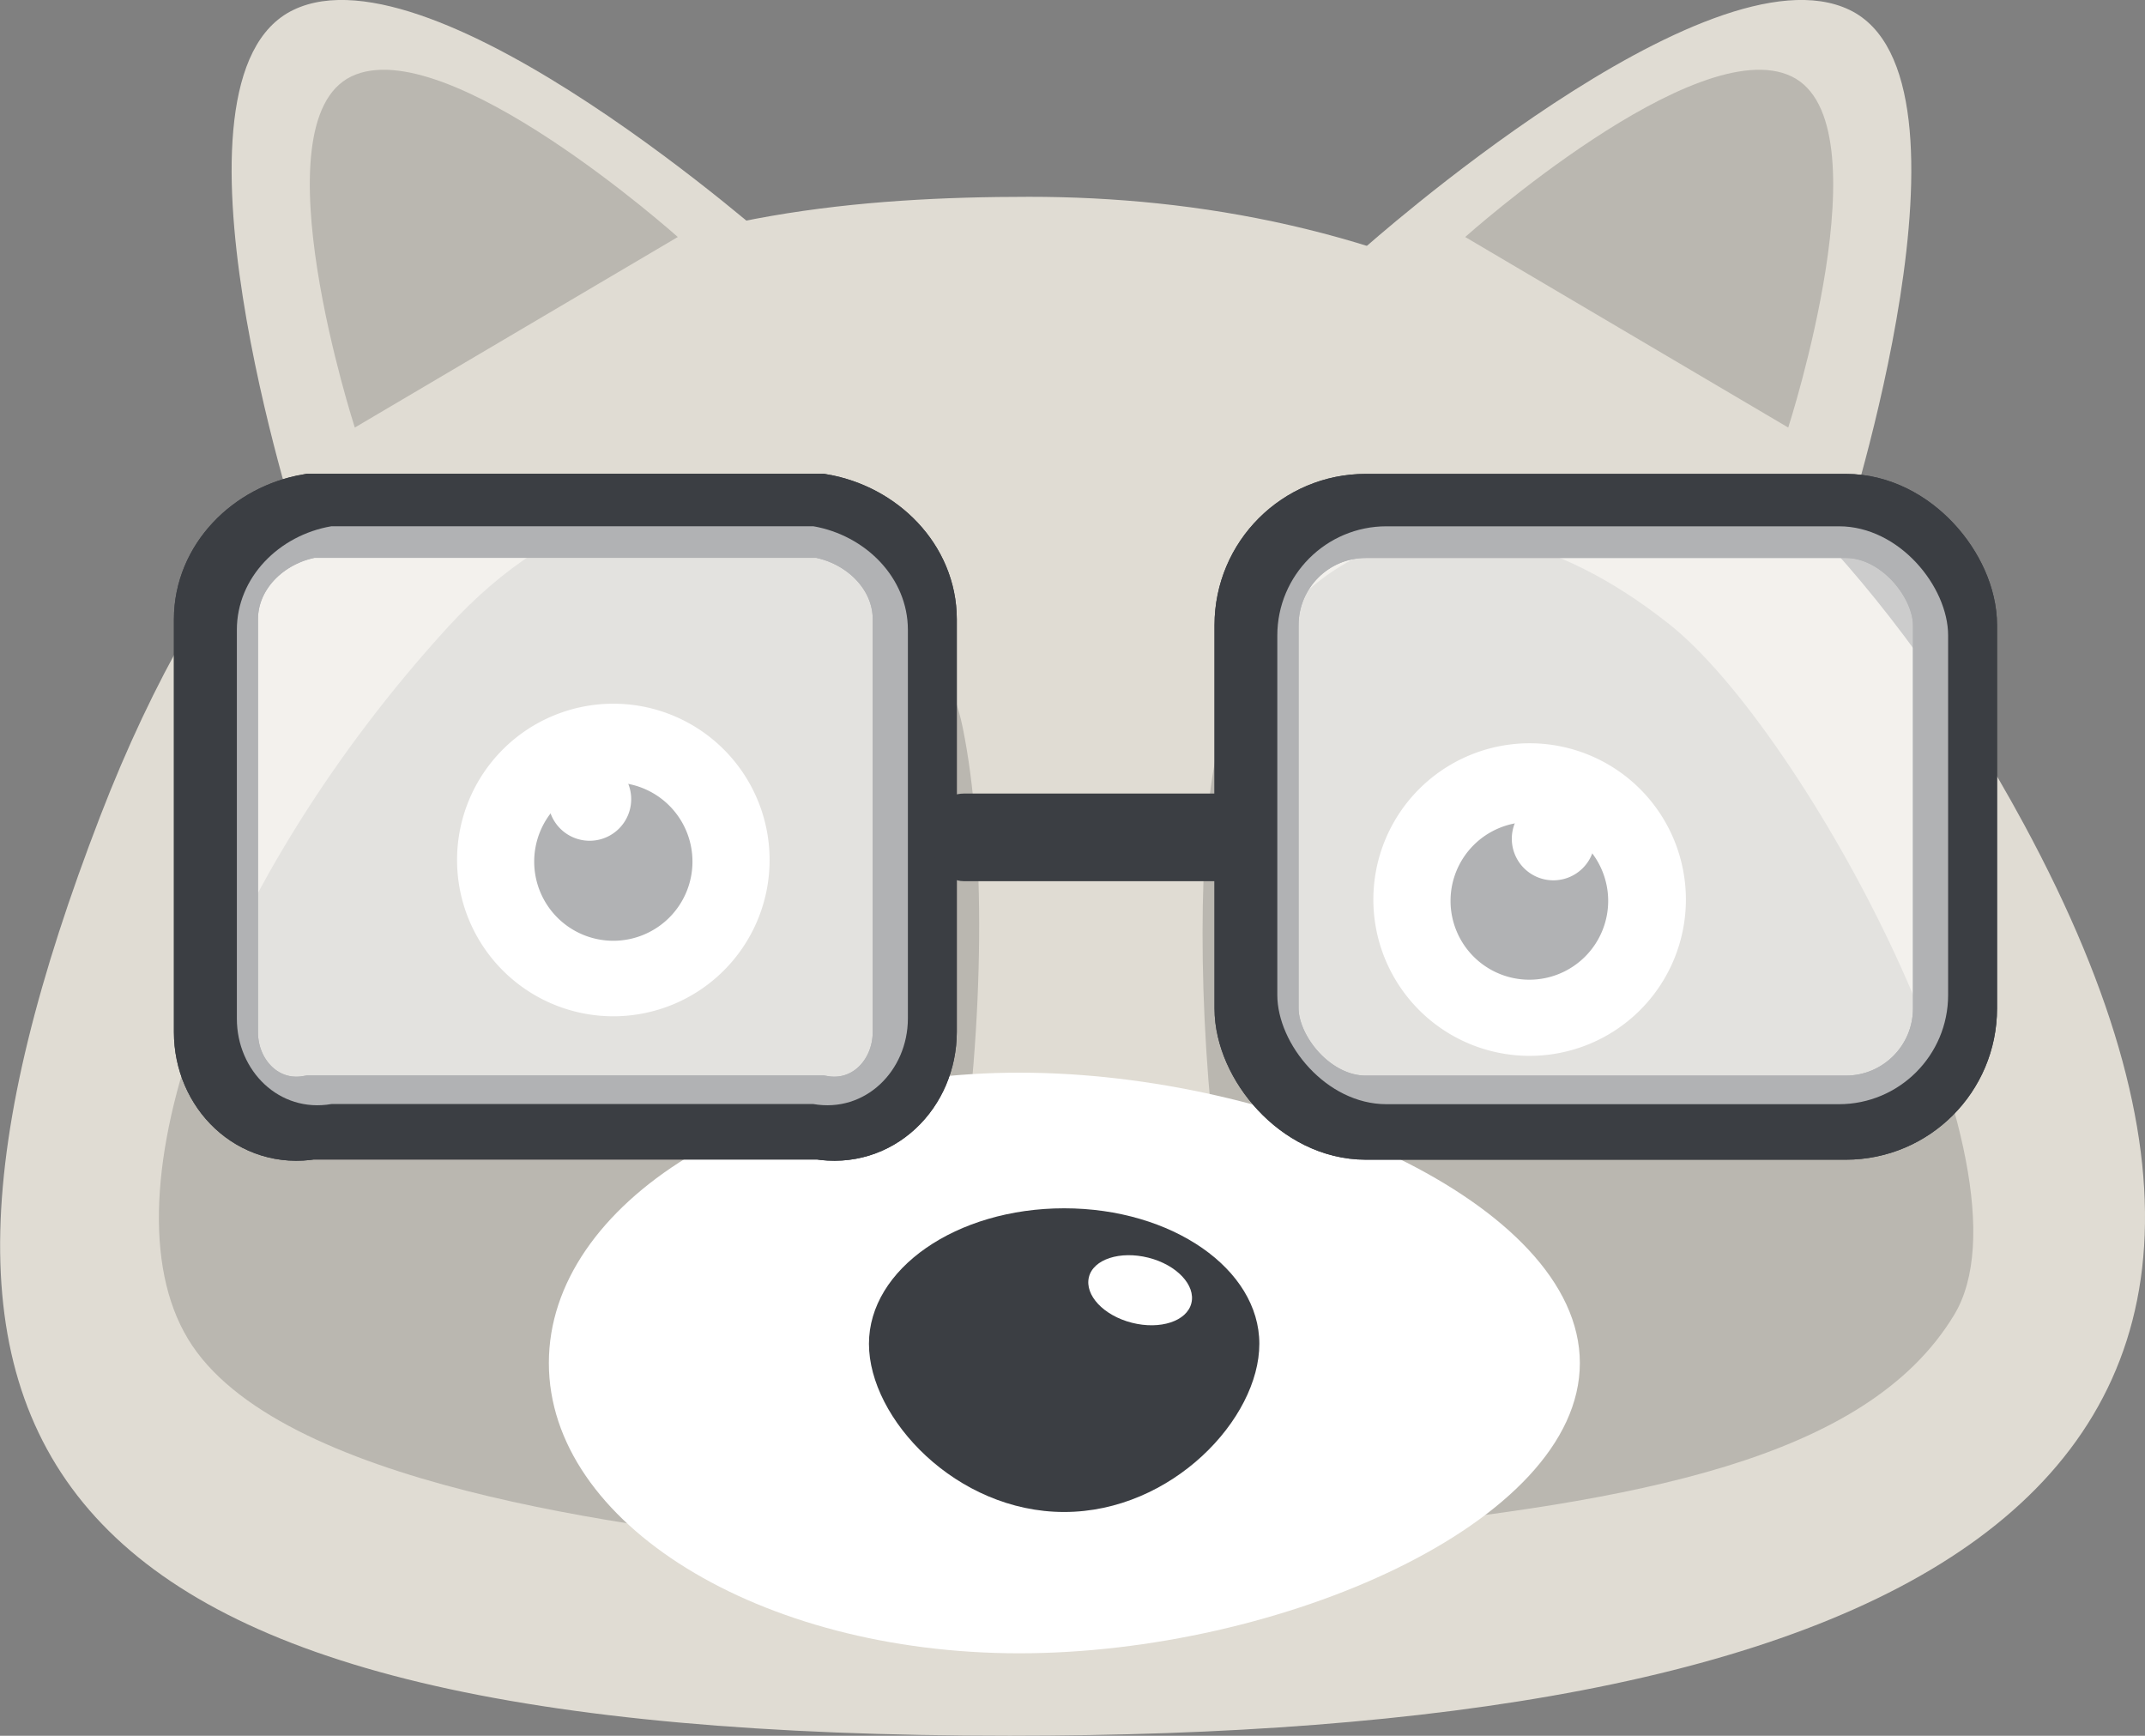 <svg id="Layer_1" data-name="Layer 1" xmlns="http://www.w3.org/2000/svg" viewBox="0 0 408.24 330.3"><rect x="0" y="0" width="408.24" height="330.3" fill="#808080" stroke="none"/><defs><style>.cls-1{fill:#e0dcd3;}.cls-2{fill:#bab7b0;}.cls-3,.cls-6{fill:#fff;}.cls-4{fill:#3b3e43;}.cls-5{fill:none;stroke:#3b3e43;stroke-miterlimit:10;stroke-width:16px;}.cls-6{opacity:0.6;}</style></defs><title>Raccon</title><path class="cls-1" d="M1634.51,1856.45c70.91,131.12-29.73,173.48-193,173.48-186,0-220.32-52.63-173.11-175,40.51-105,112.33-117.85,176.79-117.85S1583.55,1762.22,1634.51,1856.45Z" transform="translate(-1249.32 -1699.63)"/><path class="cls-2" d="M1621.25,1949.82c-16.8,27.88-61.35,35.45-113.83,41-27.87-16.79-33.43-116-26.56-147.78,7.37-34.06,41.14-60.15,86.1-24.68C1592.51,1838.48,1638.05,1922,1621.25,1949.82Z" transform="translate(-1249.32 -1699.63)"/><path class="cls-2" d="M1285.1,1954.42c16.79,27.88,84.82,35.92,118.42,39.6,27.88-16.8,37.91-112.8,29-156.07-6.56-31.88-54.78-66.3-98.06-18.88S1268.29,1926.55,1285.1,1954.42Z" transform="translate(-1249.32 -1699.63)"/><path class="cls-3" d="M1510.7,1870.81a29.74,29.74,0,1,0,29.74-29.74A29.74,29.74,0,0,0,1510.7,1870.81Z" transform="translate(-1249.32 -1699.63)"/><path class="cls-4" d="M1525.39,1871.06a15,15,0,1,0,15-15A15,15,0,0,0,1525.39,1871.06Z" transform="translate(-1249.32 -1699.63)"/><path class="cls-3" d="M1537.05,1859.23a7.91,7.91,0,1,0,7.91-7.9A7.91,7.91,0,0,0,1537.05,1859.23Z" transform="translate(-1249.32 -1699.63)"/><path class="cls-3" d="M1395.79,1863.28a29.74,29.74,0,1,1-29.74-29.74A29.74,29.74,0,0,1,1395.79,1863.28Z" transform="translate(-1249.32 -1699.63)"/><path class="cls-4" d="M1381.11,1863.53a15.06,15.06,0,1,1-15.06-15A15.05,15.05,0,0,1,1381.11,1863.53Z" transform="translate(-1249.32 -1699.63)"/><path class="cls-3" d="M1369.45,1851.71a7.91,7.91,0,1,1-7.91-7.91A7.9,7.9,0,0,1,1369.45,1851.71Z" transform="translate(-1249.32 -1699.63)"/><path class="cls-3" d="M1550,1959c0,30.51-57.23,55.24-106.68,55.24s-89.54-24.73-89.54-55.24,40.08-55.25,89.54-55.25S1550,1928.52,1550,1959Z" transform="translate(-1249.32 -1699.63)"/><path class="cls-4" d="M1489,1955.35c0,14.26-16.64,32-37.15,32s-37.15-17.74-37.15-32,16.63-25.79,37.15-25.79S1489,1941.11,1489,1955.35Z" transform="translate(-1249.32 -1699.63)"/><path class="cls-3" d="M1476.06,1947.63c-.86,3.42-5.93,5.08-11.32,3.71s-9-5.25-8.18-8.67,5.94-5.07,11.33-3.71S1476.93,1944.21,1476.06,1947.63Z" transform="translate(-1249.32 -1699.63)"/><path class="cls-1" d="M1305.15,1701.52c-27,13,1,99.44,1,99.44l91.49-54S1332.17,1688.48,1305.15,1701.52Z" transform="translate(-1249.32 -1699.63)"/><path class="cls-2" d="M1316.18,1714.18c-18.15,8.76.67,66.81.67,66.81l61.47-36.26S1334.33,1705.41,1316.18,1714.18Z" transform="translate(-1249.32 -1699.63)"/><path class="cls-1" d="M1601.34,1701.52c27,13-1,99.44-1,99.44l-91.48-54S1574.33,1688.48,1601.34,1701.52Z" transform="translate(-1249.32 -1699.63)"/><path class="cls-2" d="M1590.31,1714.18c18.16,8.76-.65,66.81-.65,66.81l-61.48-36.26S1572.17,1705.41,1590.31,1714.18Z" transform="translate(-1249.32 -1699.63)"/><rect class="cls-5" x="239.15" y="98.18" width="132.93" height="114.5" rx="20.78"/><rect class="cls-5" x="239.15" y="98.18" width="132.93" height="114.5" rx="20.78"/><rect class="cls-6" x="243.1" y="100.15" width="127.67" height="109.97" rx="20.78"/><path class="cls-5" d="M1405.42,1912.28h-97c-9.93,1.73-18-6.31-18-16.24v-78.55c0-9.93,8-18,18-19.71h97c9.93,1.73,18,9.78,18,19.71V1896C1423.4,1906,1415.35,1914,1405.42,1912.28Z" transform="translate(-1249.32 -1699.63)"/><path class="cls-5" d="M1405.42,1912.28h-97c-9.93,1.73-18-6.31-18-16.24v-78.55c0-9.93,8-18,18-19.71h97c9.93,1.73,18,9.78,18,19.71V1896C1423.4,1906,1415.35,1914,1405.42,1912.28Z" transform="translate(-1249.32 -1699.63)"/><path class="cls-6" d="M1404.11,1909.72H1312.4c-9.93,1.73-18-6.32-18-16.24v-74c0-9.93,8-18,18-19.71h91.71c9.92,1.73,18,9.78,18,19.71v74C1422.08,1903.4,1414,1911.45,1404.11,1909.72Z" transform="translate(-1249.32 -1699.63)"/><rect class="cls-4" x="177.74" y="151.01" width="60.69" height="16.67" rx="5.68"/></svg>